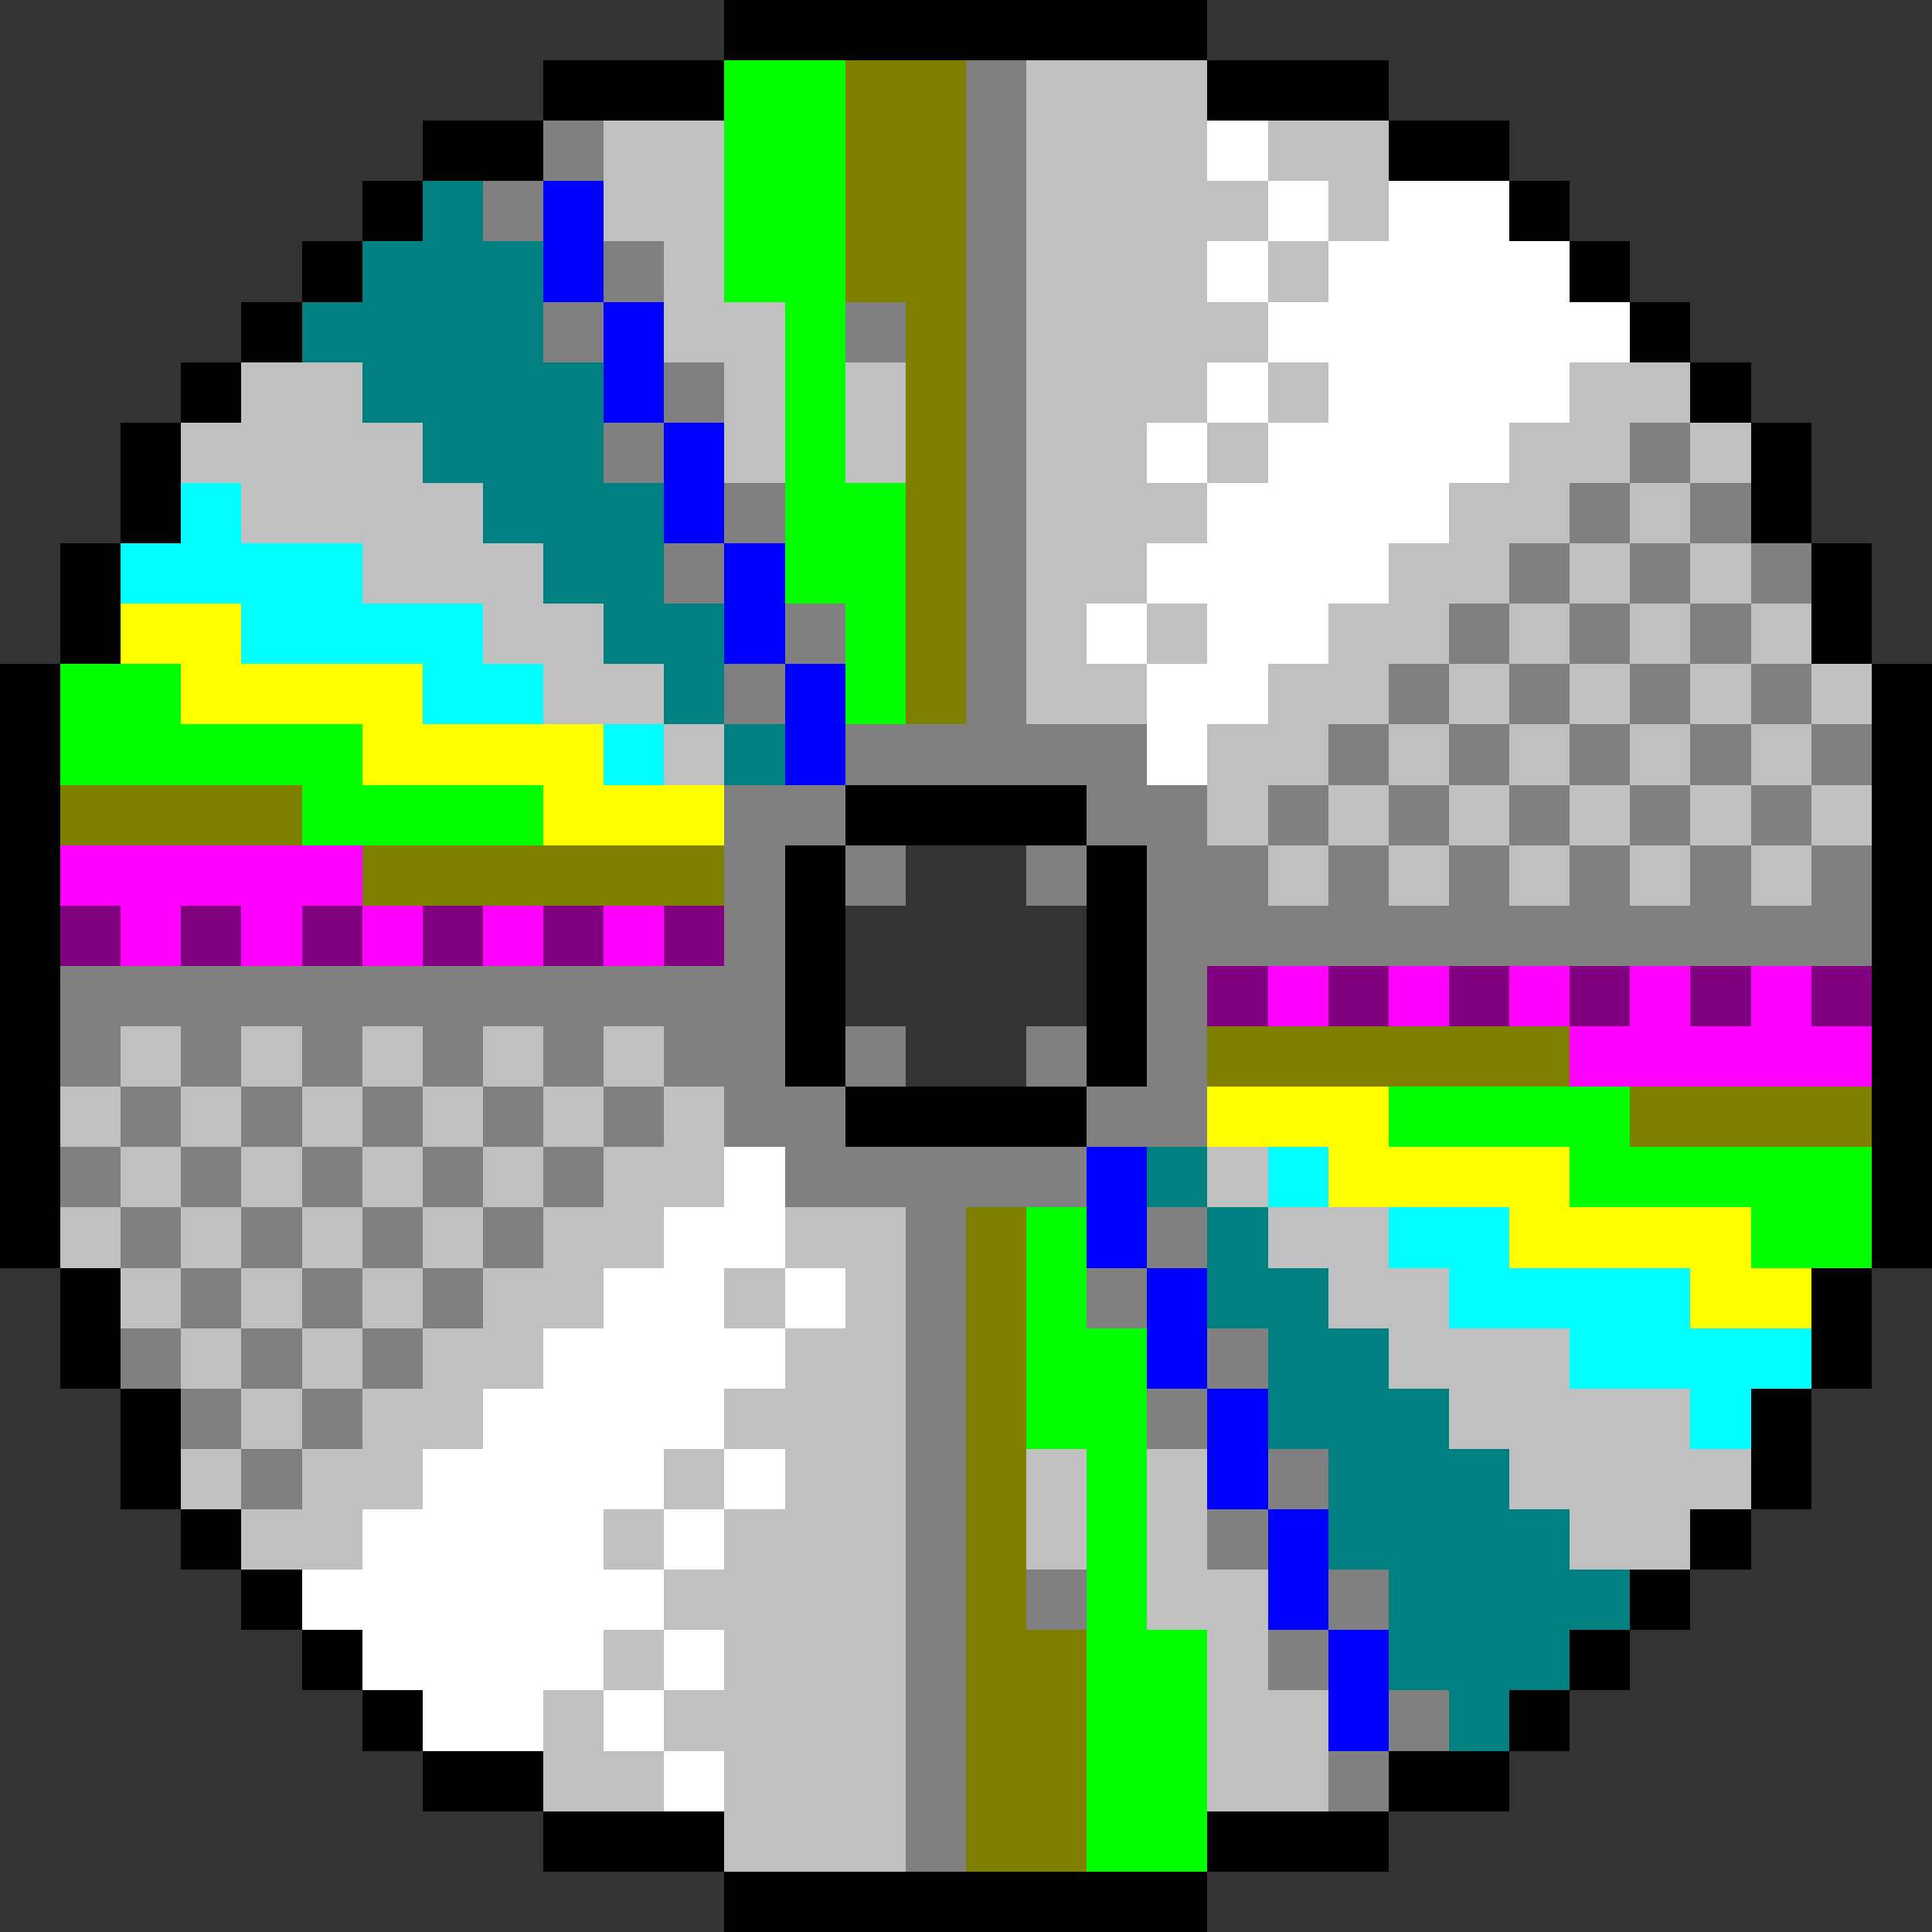 <svg xmlns="http://www.w3.org/2000/svg" width="32" height="32" shape-rendering="crispEdges" viewBox="0 -0.5 32 32"><rect x="0" y="-0.5" width="32" height="32" fill="#333333" stroke="none"/><path stroke="#000" d="M12 0h8M9 1h3m8 0h3M7 2h2m14 0h2M6 3h1m18 0h1M5 4h1m20 0h1M4 5h1m22 0h1M3 6h1m24 0h1M2 7h1m26 0h1M2 8h1m26 0h1M1 9h1m28 0h1M1 10h1m28 0h1M0 11h1m30 0h1M0 12h1m30 0h1M0 13h1m13 0h4m13 0h1M0 14h1m12 0h1m4 0h1m12 0h1M0 15h1m12 0h1m4 0h1m12 0h1M0 16h1m12 0h1m4 0h1m12 0h1M0 17h1m12 0h1m4 0h1m12 0h1M0 18h1m13 0h4m13 0h1M0 19h1m30 0h1M0 20h1m30 0h1M1 21h1m28 0h1M1 22h1m28 0h1M2 23h1m26 0h1M2 24h1m26 0h1M3 25h1m24 0h1M4 26h1m22 0h1M5 27h1m20 0h1M6 28h1m18 0h1M7 29h2m14 0h2M9 30h3m8 0h3m-11 1h8"/><path stroke="#0f0" d="M12 1h2m-2 1h2m-2 1h2m-2 1h2m-1 1h1m-1 1h1m-1 1h1m-1 1h2m-2 1h2m-1 1h1M1 11h2m11 0h1M1 12h5m-1 1h4m14 5h4m-1 1h5m-14 1h1m11 0h2m-14 1h1m-1 1h2m-2 1h2m-1 1h1m-1 1h1m-1 1h1m-1 1h2m-2 1h2m-2 1h2m-2 1h2"/><path stroke="olive" d="M14 1h2m-2 1h2m-2 1h2m-2 1h2m-1 1h1m-1 1h1m-1 1h1m-1 1h1m-1 1h1m-1 1h1m-1 1h1M1 13h4m1 1h6m8 3h6m1 1h4m-15 2h1m-1 1h1m-1 1h1m-1 1h1m-1 1h1m-1 1h1m-1 1h1m-1 1h2m-2 1h2m-2 1h2m-2 1h2"/><path stroke="gray" d="M16 1h1M9 2h1m6 0h1M8 3h1m7 0h1m-7 1h1m5 0h1M9 5h1m4 0h1m1 0h1m-6 1h1m4 0h1m-7 1h1m5 0h1m10 0h1M12 8h1m3 0h1m9 0h1m1 0h1M11 9h1m4 0h1m8 0h1m1 0h1m1 0h1m-17 1h1m2 0h1m7 0h1m1 0h1m1 0h1m-17 1h1m3 0h1m6 0h1m1 0h1m1 0h1m1 0h1m-16 1h5m3 0h1m1 0h1m1 0h1m1 0h1m1 0h1m-19 1h2m4 0h2m1 0h1m1 0h1m1 0h1m1 0h1m1 0h1m-18 1h1m1 0h1m2 0h1m1 0h2m1 0h1m1 0h1m1 0h1m1 0h1m1 0h1m-19 1h1m6 0h12M1 16h12m6 0h1M1 17h1m1 0h1m1 0h1m1 0h1m1 0h1m1 0h2m1 0h1m2 0h1m1 0h1M2 18h1m1 0h1m1 0h1m1 0h1m1 0h1m1 0h2m4 0h2M1 19h1m1 0h1m1 0h1m1 0h1m1 0h1m3 0h5M2 20h1m1 0h1m1 0h1m1 0h1m6 0h1m3 0h1M3 21h1m1 0h1m1 0h1m7 0h1m2 0h1M2 22h1m1 0h1m1 0h1m8 0h1m4 0h1M3 23h1m1 0h1m9 0h1m3 0h1M4 24h1m10 0h1m5 0h1m-7 1h1m4 0h1m-6 1h1m1 0h1m4 0h1m-8 1h1m5 0h1m-7 1h1m7 0h1m-9 1h1m6 0h1m-8 1h1"/><path stroke="silver" d="M17 1h3M10 2h2m5 0h3m1 0h2M10 3h2m5 0h4m1 0h1M11 4h1m5 0h3m1 0h1M11 5h2m4 0h4M4 6h2m6 0h1m1 0h1m2 0h3m1 0h1m4 0h2M3 7h4m5 0h1m1 0h1m2 0h2m1 0h1m4 0h2m1 0h1M4 8h4m9 0h3m4 0h2m1 0h1M6 9h3m8 0h2m4 0h2m1 0h1m1 0h1M8 10h2m7 0h1m1 0h1m2 0h2m1 0h1m1 0h1m1 0h1M9 11h2m6 0h2m2 0h2m1 0h1m1 0h1m1 0h1m1 0h1m-20 1h1m8 0h2m1 0h1m1 0h1m1 0h1m1 0h1m-10 1h1m1 0h1m1 0h1m1 0h1m1 0h1m1 0h1m-10 1h1m1 0h1m1 0h1m1 0h1m1 0h1M2 17h1m1 0h1m1 0h1m1 0h1m1 0h1M1 18h1m1 0h1m1 0h1m1 0h1m1 0h1m1 0h1M2 19h1m1 0h1m1 0h1m1 0h1m1 0h2m8 0h1M1 20h1m1 0h1m1 0h1m1 0h1m1 0h2m2 0h2m6 0h2M2 21h1m1 0h1m1 0h1m1 0h2m2 0h1m1 0h1m7 0h2M3 22h1m1 0h1m1 0h2m4 0h2m8 0h3M4 23h1m1 0h2m4 0h3m9 0h4M3 24h1m1 0h2m4 0h1m1 0h2m2 0h1m1 0h1m5 0h4M4 25h2m4 0h1m1 0h3m2 0h1m1 0h1m6 0h2m-17 1h4m4 0h2m-11 1h1m1 0h3m5 0h1M9 28h1m1 0h4m5 0h2M9 29h2m1 0h3m5 0h2m-10 1h3"/><path stroke="#fff" d="M20 2h1m0 1h1m1 0h2m-5 1h1m1 0h4m-5 1h6m-7 1h1m1 0h4m-7 1h1m1 0h4m-5 1h4m-5 1h4m-5 1h1m1 0h2m-3 1h2m-2 1h1m-8 7h1m-2 1h2m-3 1h2m1 0h1m-5 1h4m-5 1h4m-5 1h4m1 0h1m-7 1h4m1 0h1m-7 1h6m-5 1h4m1 0h1m-5 1h2m1 0h1m0 1h1"/><path stroke="teal" d="M7 3h1M6 4h3M5 5h4M6 6h4M7 7h3M8 8h3M9 9h2m-1 1h2m-1 1h1m0 1h1m6 7h1m0 1h1m-1 1h2m-1 1h2m-2 1h3m-2 1h3m-3 1h4m-3 1h4m-4 1h3m-2 1h1"/><path stroke="#00f" d="M9 3h1M9 4h1m0 1h1m-1 1h1m0 1h1m-1 1h1m0 1h1m-1 1h1m0 1h1m-1 1h1m4 7h1m-1 1h1m0 1h1m-1 1h1m0 1h1m-1 1h1m0 1h1m-1 1h1m0 1h1m-1 1h1"/><path stroke="#0ff" d="M3 8h1M2 9h4m-2 1h4m-1 1h2m1 1h1m10 7h1m1 1h2m-1 1h4m-2 1h4m-2 1h1"/><path stroke="#ff0" d="M2 10h2m-1 1h4m-1 1h4m-1 1h3m8 5h3m-1 1h4m-1 1h4m-1 1h2"/><path stroke="#f0f" d="M1 14h5m-4 1h1m1 0h1m1 0h1m1 0h1m1 0h1m10 1h1m1 0h1m1 0h1m1 0h1m1 0h1m-4 1h5"/><path stroke="purple" d="M1 15h1m1 0h1m1 0h1m1 0h1m1 0h1m1 0h1m8 1h1m1 0h1m1 0h1m1 0h1m1 0h1m1 0h1"/></svg>